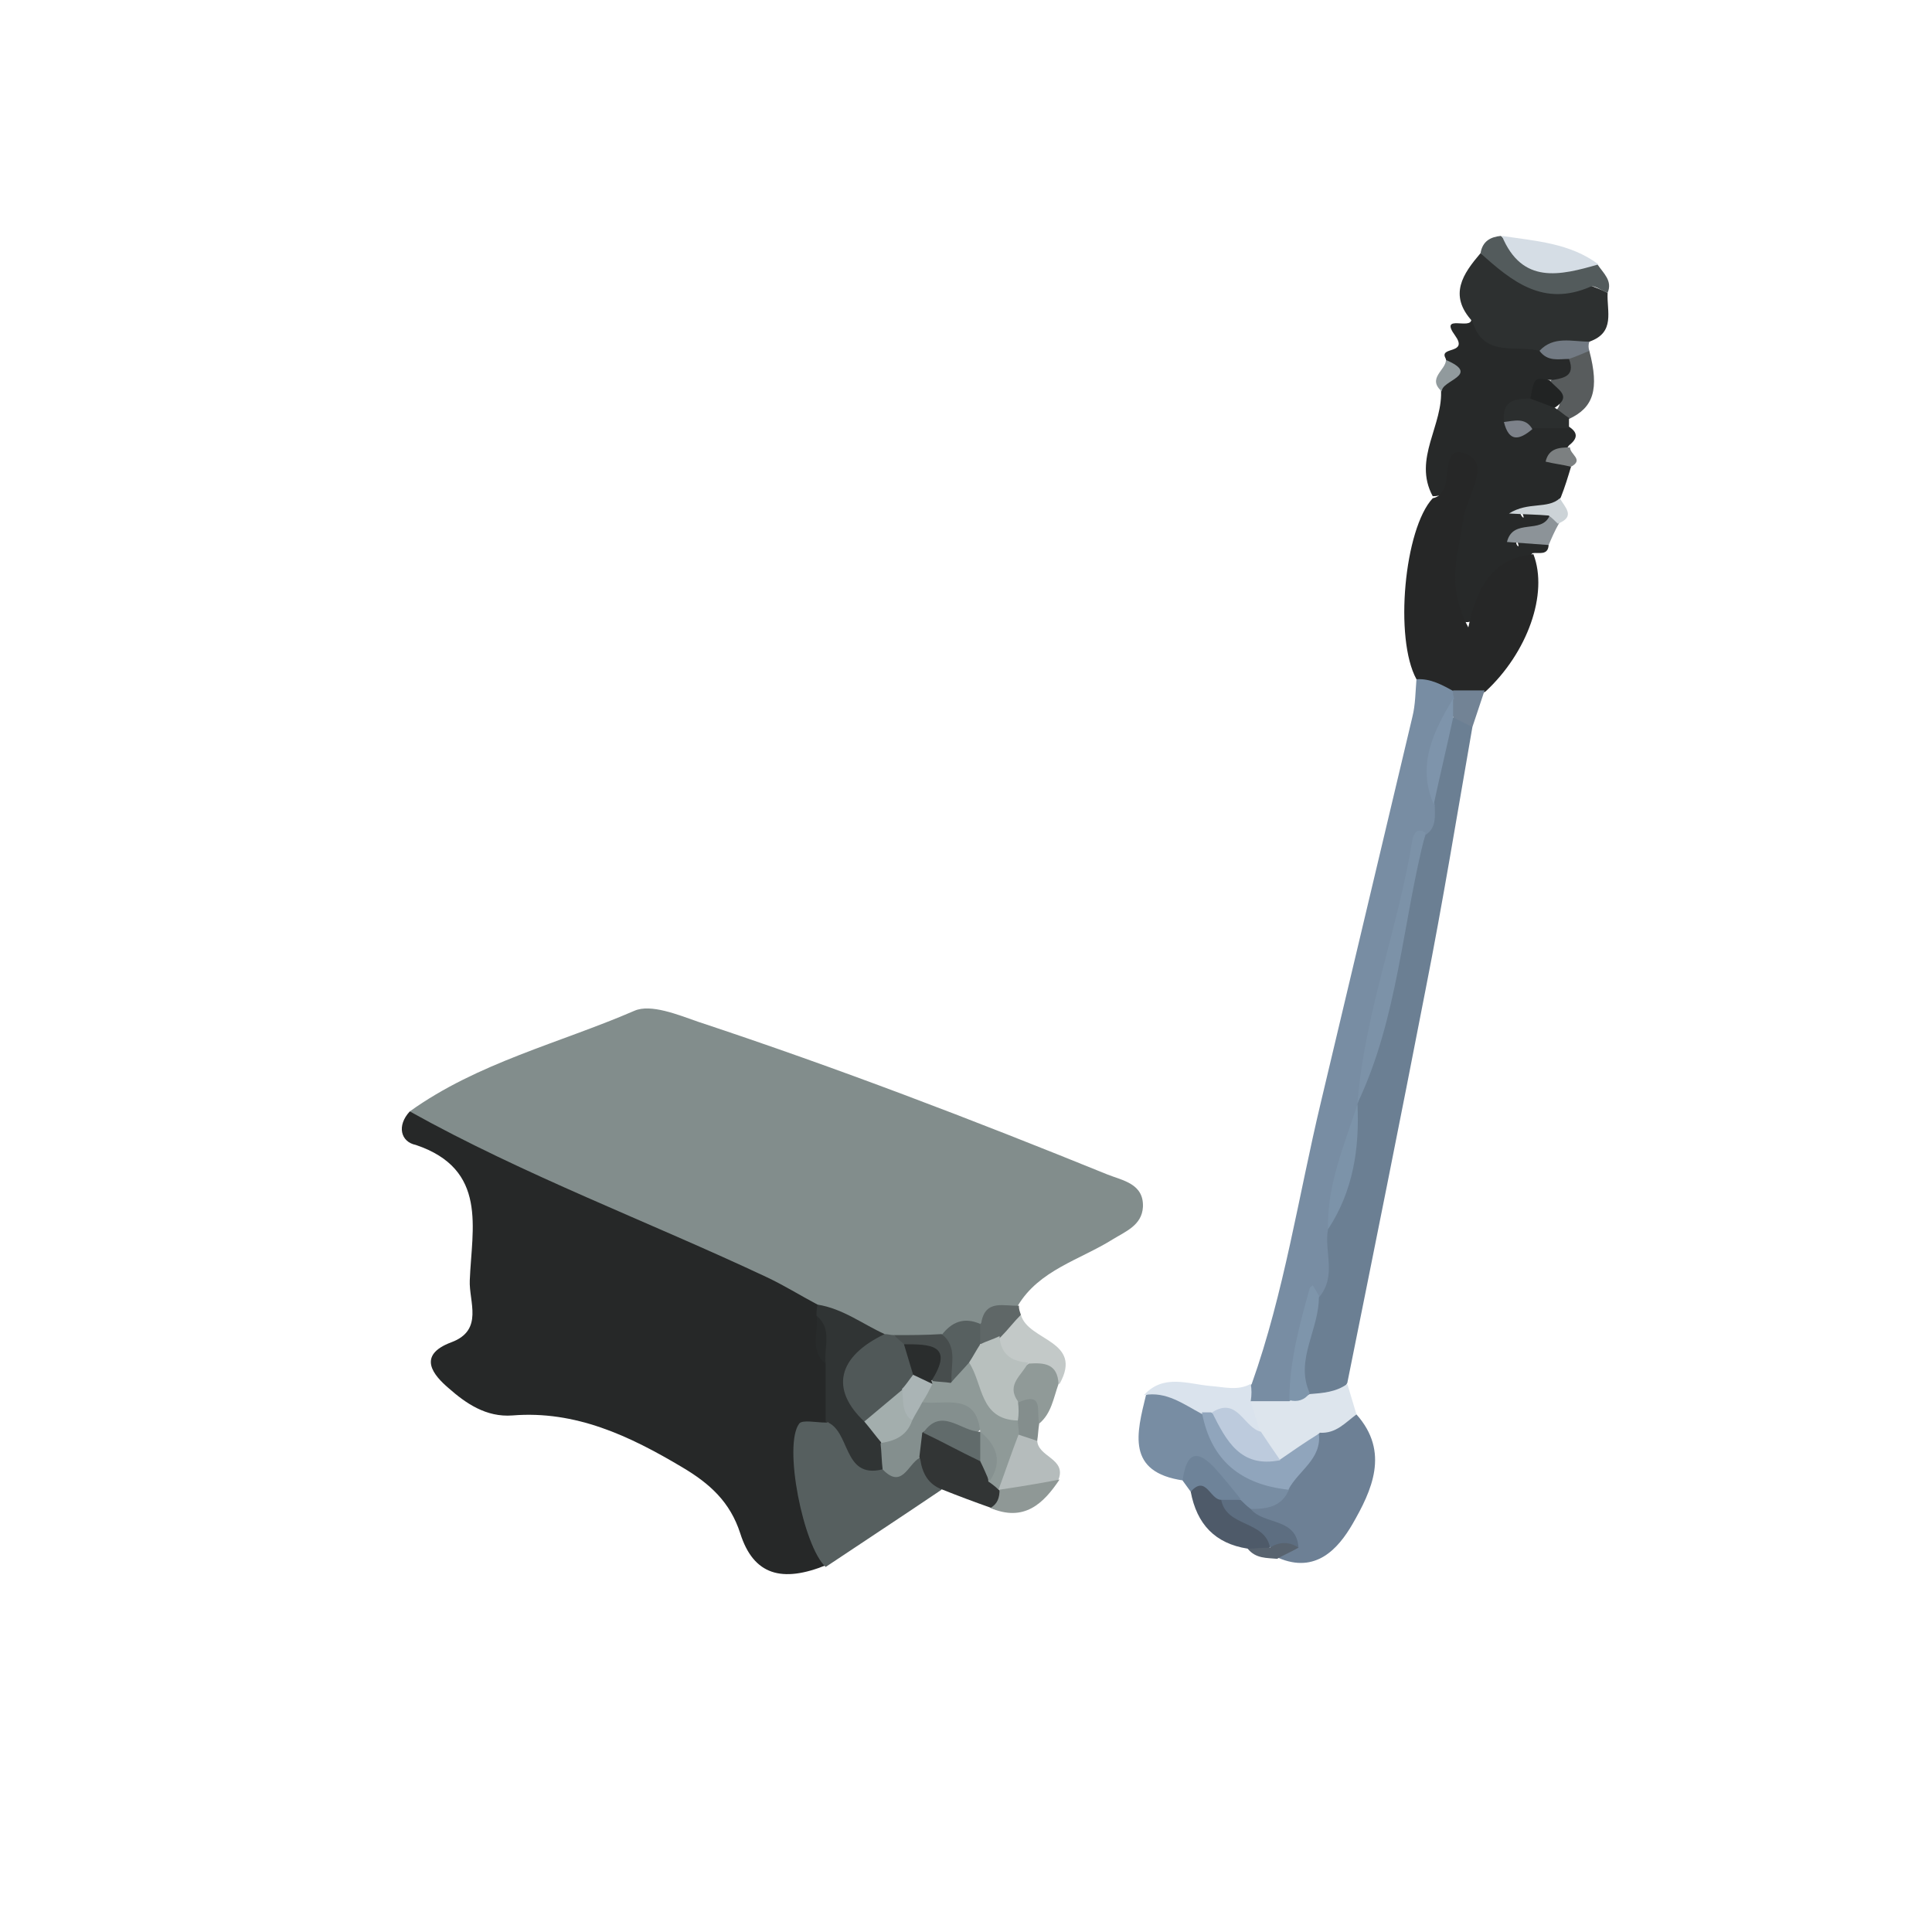 <?xml version="1.0" encoding="utf-8"?>
<!-- Generator: Adobe Illustrator 26.0.1, SVG Export Plug-In . SVG Version: 6.00 Build 0)  -->
<svg version="1.1" id="Calque_1" xmlns="http://www.w3.org/2000/svg" xmlns:xlink="http://www.w3.org/1999/xlink" x="0px" y="0px"
	 width="190px" height="190px" viewBox="0 0 190 190" style="enable-background:new 0 0 190 190;" xml:space="preserve">
<style type="text/css">
	.st0{fill:#E9E9E9;}
	.st1{fill:#B0B0B2;}
	.st2{fill:#41689C;}
	.st3{fill:#5F5D5E;}
	.st4{fill:#696768;}
	.st5{fill:#3C393A;}
	.st6{fill:#E8E8E8;}
	.st7{fill:#AFAFB1;}
	.st8{fill:#4A6797;}
	.st9{fill:#3B393A;}
	.st10{fill:#FFFFFF;}
	.st11{fill:#828D8C;}
	.st12{fill:#262828;}
	.st13{fill:#6B7F93;}
	.st14{fill:#788DA3;}
	.st15{fill:#272929;}
	.st16{fill:#262727;}
	.st17{fill:#565F5F;}
	.st18{fill:#6D8095;}
	.st19{fill:#2D3030;}
	.st20{fill:#DDE5ED;}
	.st21{fill:#323535;}
	.st22{fill:#535B5C;}
	.st23{fill:#DAE3ED;}
	.st24{fill:#D5DDE5;}
	.st25{fill:#4E5A69;}
	.st26{fill:#B5BCBC;}
	.st27{fill:#C3C9C8;}
	.st28{fill:#585C5D;}
	.st29{fill:#909A98;}
	.st30{fill:#6E8399;}
	.st31{fill:#2B2E2E;}
	.st32{fill:#8F9896;}
	.st33{fill:#5F6767;}
	.st34{fill:#8C9398;}
	.st35{fill:#728395;}
	.st36{fill:#848E8D;}
	.st37{fill:#CCD3D7;}
	.st38{fill:#727A83;}
	.st39{fill:#7C8081;}
	.st40{fill:#58636F;}
	.st41{fill:#919A9D;}
	.st42{fill:#303434;}
	.st43{fill:#505858;}
	.st44{fill:#576060;}
	.st45{fill:#474D4D;}
	.st46{fill:#282B2B;}
	.st47{fill:#7C92A8;}
	.st48{fill:#7E95AB;}
	.st49{fill:#7C93A9;}
	.st50{fill:#7E94AB;}
	.st51{fill:#212323;}
	.st52{fill:#7D828A;}
	.st53{fill:#848F8E;}
	.st54{fill:#90A5BC;}
	.st55{fill:#5D6E81;}
	.st56{fill:#BDCBDD;}
	.st57{fill:#8F9A98;}
	.st58{fill:#616B6B;}
	.st59{fill:#869190;}
	.st60{fill:#B8C0BE;}
	.st61{fill:#A3AEAD;}
	.st62{fill:#2A2D2D;}
	.st63{fill:#AAB4B5;}
	.st64{clip-path:url(#SVGID_00000178915545009182381510000011233279735070481594_);}
	.st65{fill:url(#);}
	.st66{clip-path:url(#SVGID_00000166635233931773829210000001518518229026510262_);}
	.st67{fill:#FFFFFF;stroke:#55575C;stroke-width:0.527;stroke-linecap:round;stroke-miterlimit:1;}
	.st68{clip-path:url(#SVGID_00000003799442616907011290000006719068797779631498_);}
	.st69{fill:none;stroke:#3E4045;stroke-width:0.758;}
	.st70{opacity:0.78;}
	.st71{opacity:0.74;}
	.st72{opacity:0.79;}
	.st73{clip-path:url(#SVGID_00000102515447062448162100000001658970958998801555_);}
	.st74{opacity:0.75;}
	.st75{clip-path:url(#SVGID_00000044164651285085352030000010937297573896375951_);}
</style>
<g>
	<defs>
		<polygon id="SVGID_00000129206577829439714900000001348924285452460442_" points="10.2,29.7 26.5,176.1 166.5,162.2 151.1,15.7 		
			"/>
	</defs>
	<clipPath id="SVGID_00000010998740332744283170000009215716965338210437_">
		<use xlink:href="#SVGID_00000129206577829439714900000001348924285452460442_"  style="overflow:visible;"/>
	</clipPath>
</g>
<g id="MdliST.tif">
	<g>
		<path class="st11" d="M40.3,109.3c6.7-4.8,14.7-6.7,22.1-9.9c1.6-0.7,4.3,0.4,6.3,1.1c13.6,4.5,26.9,9.6,40.2,15
			c1.5,0.6,3.6,0.9,3.5,3.2c-0.1,1.8-1.7,2.4-3,3.2c-3.2,2-7.2,3-9.3,6.5c-1,1-2.4,1.4-3.5,2.1c-1.6,0.1-3,0.9-4.5,1.5
			c-1.3,0.4-2.6,0.4-4,0.2c-0.5-0.1-0.9-0.1-1.3-0.3c-2.5-0.5-4.6-2-6.9-2.9c-10.7-4.9-21.5-9.6-32.2-14.5
			C45,113.3,41.8,112.4,40.3,109.3z"/>
		<path class="st12" d="M40.3,109.3c11.3,6.3,23.4,10.8,35.1,16.3c1.7,0.8,3.3,1.8,5,2.7c0.3,0.4,0.6,0.8,0.8,1.2
			c0.5,1.6,0.4,3.4,1,5c0.3,1.7,0.5,3.4-0.4,5c-3.8,3.4-2.1,7.6-1.4,11.5c0.2,1,1.4,1.7,0.9,2.9c-4.4,1.8-7.2,1-8.5-3.1
			c-1-3.1-3-4.9-5.7-6.5c-5.2-3.1-10.5-5.6-16.7-5.1c-2.6,0.2-4.6-1.2-6.3-2.7c-1.4-1.2-3.2-3.2,0.3-4.5c3.2-1.2,1.7-4,1.8-6.1
			c0.2-5.1,1.8-10.9-5.3-13.3C39.4,112.3,39,110.7,40.3,109.3z"/>
		<path class="st13" d="M144.8,71.5c-1.5,8.6-2.9,17.2-4.6,25.8c-2.5,12.9-5.1,25.8-7.7,38.7c-0.9,1.6-2.2,2.1-4,1.6
			c-3-3.4-0.2-6.7,0.2-10c0.9-2.1,0.5-4.4,1.1-6.5c1.3-3.8,2.7-7.7,2.7-11.8c0.1-0.5,0.2-1,0.4-1.4c3.1-8.2,3.6-17.1,6.3-25.4
			c0.4-1.1,0.6-2.3,0.7-3.5c0.6-2.8,0.7-5.8,2.6-8.2C143.6,70,144.3,70.5,144.8,71.5z"/>
		<path class="st14" d="M130.6,120.9c-0.4,2.2,0.9,4.6-0.9,6.7c-2.4,3.3-1.1,7.6-3.1,10.9c-1.2,0.6-2.4,0.5-3.6-0.3
			c-0.5-0.7-0.5-1.4,0.1-2.1c3.2-9,4.6-18.5,6.8-27.7c3-12.6,6-25.3,9-37.9c0.3-1.2,0.3-2.5,0.4-3.7c1.5-1.2,2.7-0.6,3.8,0.6
			c0.2,0.4,0.3,0.9,0.3,1.3c-1.5,3.3-3.1,6.6-2.3,10.5c0,1,0.2,2.2-0.9,2.9c-3.2,8.6-3.9,17.8-6.7,26.5l0,0
			C132.9,112.7,131.7,116.8,130.6,120.9z"/>
		<path class="st15" d="M154.5,45.9c-0.3,1-0.6,2-1,3c-0.8,1.5-2.4,1-3.9,1.5c-0.3,0,0.4,0.9,0.2,0.3c-0.1-0.2,0-0.4,0.2-0.4
			c0.9-0.2,1.8-0.3,2.6,0.3c0.2,2.5-2.4,1.4-3.3,2.6c-0.5,0.1,0.2,0.9,0,0.3c-0.1-0.3,0-0.4,0.1-0.5c1.1-0.7,2-0.4,2.9,0.5
			c0,1.2-1,0.8-1.6,0.9c-1.4,2-3.7,3.1-5,5.5c-1.2,2.5-2.9,0.9-3.5-1c-0.8-2.3,0-4.7,0.3-7c0.3-1.7,1-3.3,1-5.3
			c-0.6,1.3-1.2,2.2-2.6,2.2c-2-3.7,1.1-7,0.8-10.6c-0.4-1.1,1-2,0.4-3.1c-0.4-1,2.3-0.3,1-2.1c-1.6-2.2,1.6-0.5,1.6-1.6
			c2.3,0.7,4.4,1.7,6.8,2.1c1,0.4,2.1,0.6,3,1.1c1.7,2,0.3,2.6-1.3,3c-1.9-1-1.6,1.4-2.6,1.7c-0.5,0.5-1.2,0.7-1.3,1.5
			c0.6,0.7,1.3,0.2,1.9,0.2c1.1-0.2,2.2,0,3,0.9c1,0.6,1,1.2,0.1,1.9C153.6,44.7,153.9,45.3,154.5,45.9z"/>
		<path class="st16" d="M140.9,49c2.5-0.5,0.3-5.7,3.4-4.3c2.3,1-0.1,4.2-0.4,6.4c-0.4,3.1-1.8,6.3,0.5,10.6
			c0.9-4.4,2.7-6.8,6.4-7.2c1.5,3.9-0.6,9.7-4.7,13.5c-1,0.6-2,0.7-3.1,0c-1.1-0.6-2.3-1.3-3.7-1.2C137.1,62.8,138.1,52,140.9,49z"
			/>
		<path class="st17" d="M81.2,154.1c-2.2-2-4.2-12-2.6-14.1c0.3-0.4,1.7-0.1,2.6-0.1c3-0.4,2.9,3.6,5.4,3.8c1.4,0.6,2.7-0.6,4.1-0.3
			c1.1,0.8,1.8,1.8,1.9,3.1C88.9,149,85.1,151.5,81.2,154.1z"/>
		<path class="st18" d="M133.4,139.1c3.3,3.7,1.5,7.5-0.4,10.8c-1.4,2.4-3.6,4.9-7.3,3.3c0.1-0.5,0.3-1,0.3-1.6
			c-0.7-1.4-3-1.2-3.2-3.2c0.8-1.2,2.5-1.5,3.2-2.8c1.4-1.6,2.4-3.4,3.5-5.1C130.7,139.9,131.6,138.4,133.4,139.1z"/>
		<path class="st19" d="M151.4,34.5c-2.4-0.6-5.5,0.7-6.6-2.9c-2.4-2.6-0.9-4.7,0.8-6.7c3.9,2.2,8.5,1.9,12.5,3.9
			c-0.1,1.8,0.8,3.9-1.8,4.8C154.9,34.9,153.1,34.4,151.4,34.5z"/>
		<path class="st14" d="M126.8,146.4c-0.7,1.8-2.2,2-3.8,2c-0.7,0.3-1.2-0.1-1.7-0.5c-1.4-1.2-2.2-3.8-4.9-2.3
			c-5.7-0.8-4.6-4.7-3.7-8.4c2.2-1.5,4-0.2,5.7,1C119.9,142.2,123.2,144.5,126.8,146.4z"/>
		<path class="st20" d="M133.4,139.1c-1.1,0.8-2,1.9-3.6,1.8c-1.3,1.1-1.7,3.3-4,3c-1.3-0.6-2.1-1.6-2.7-2.9
			c-0.3-1.1-0.8-2.1-0.1-3.2c1.3,0,2.5,0,3.8,0c0.6-0.5,1.4-0.3,2-0.7c1.3-0.1,2.6-0.2,3.7-1C132.8,137.1,133.1,138.1,133.4,139.1z"
			/>
		<path class="st21" d="M92.7,146.5c-1.4-0.5-2-1.6-2.2-3c-0.6-0.9-0.6-1.7-0.1-2.6c2.6-1.1,4.2,0.8,6,1.9c0.6,0.6,1,1.4,1.5,2.1
			c0.3,0.3,0.5,0.7,0.7,1c0.2,0.4,0.3,0.8,0.4,1.2c-0.2,0.8-0.2,1.8-1.5,1.2C95.8,147.7,94.2,147.1,92.7,146.5z"/>
		<path class="st22" d="M158.1,28.8c-0.6-0.2-1.3-0.8-1.7-0.6c-4.6,2-7.7-0.5-10.8-3.3c0.2-1.2,1-1.6,2-1.7c2.7,2.7,6.1,2.7,9.5,2.8
			C157.7,26.9,158.6,27.6,158.1,28.8z"/>
		<path class="st23" d="M123,137.8c0.3,1,0.6,2,0.9,3c-1.8,0.6-3-1.2-4.7-1.2c-0.4-0.2-0.7-0.4-1.1-0.6c-1.7-0.9-3.4-2.2-5.6-1.8
			c1.9-2.1,4.3-1.1,6.5-0.9c1.4,0.1,2.7,0.5,4-0.2C123.1,136.6,123.1,137.2,123,137.8z"/>
		<path class="st24" d="M157.2,26c-3.8,1.1-7.5,2-9.5-2.8C151,23.7,154.4,23.9,157.2,26z"/>
		<path class="st25" d="M122.7,152.3c-3.2-0.5-5-2.4-5.6-5.6c0.9-1.8,1-1.8,3.5,0.3c0.9,1.3,1.8,2.5,3.5,2.9
			c1.5,0.3,1.5,1.4,0.6,2.5C124.1,152.7,123.4,152.6,122.7,152.3z"/>
		<path class="st26" d="M102,141.6c0,1.7,2.9,1.8,2.1,3.9c-1.8,1-3.6,2.8-5.9,1l0,0c-0.4-2.2-0.3-4.2,1.5-5.8
			C100.9,140.1,101.5,140.8,102,141.6z"/>
		<path class="st27" d="M100.4,129.3c0.7,2.6,6.2,2.5,3.8,6.8c-1.2-0.4-2.3-0.9-3.6-1c-1.7-0.5-2.9-1.5-2.8-3.5
			C98.2,130.3,99,129.6,100.4,129.3z"/>
		<path class="st28" d="M152.5,37.4c1.1-0.2,2.5-0.3,1.8-2.1c0.1-1.6,1-1.4,2-0.8c1,3.8,0.4,5.6-2,6.7c-0.8,0.5-1.1-0.1-1.4-0.7
			C154.3,39.2,152.2,38.5,152.5,37.4z"/>
		<path class="st29" d="M101.2,134.1c1.5-0.1,2.8,0,2.9,2c-0.5,1.4-0.7,2.9-1.9,3.9c-0.7-0.7-1.3-1.7-2.3-2
			C98,135.9,99.8,135.1,101.2,134.1z"/>
		<path class="st30" d="M120.1,147.5c-1.1,0-1.5-2.5-3-0.8c-0.3-0.4-0.5-0.7-0.8-1.1c0.3-2.1,1-3.5,3.1-1.3c0.9,1,1.8,2.1,2.6,3.1
			C121.4,148,120.8,147.9,120.1,147.5z"/>
		<path class="st31" d="M152.9,40.1c0.5,0.3,0.9,0.7,1.4,1c0,0.3,0,0.6,0,1c-1.2,0-2.4,0-3.6,0c-1,0-2,0-2.8-0.7
			c-0.2-2.1,1.2-2.2,2.7-2.2C151.7,38.6,152.3,39.3,152.9,40.1z"/>
		<path class="st32" d="M98.3,146.5c2-0.3,3.9-0.6,5.9-1c-1.6,2.4-3.5,4.2-6.8,2.8C98.1,147.9,98.3,147.3,98.3,146.5z"/>
		<path class="st33" d="M100.4,129.3c-0.7,0.7-1.3,1.5-2,2.2c-0.7,0.6-1.2,1.5-2.2,0.5c-0.3-0.7-0.3-1.3,0.3-1.9
			c0.4-2.4,2.3-1.6,3.7-1.7C100.2,128.8,100.3,129,100.4,129.3z"/>
		<path class="st34" d="M152.3,53.6c-1.4-0.1-2.7-0.2-4.1-0.3c0.6-2.4,3.4-0.7,4.2-2.6c0.4-0.1,0.8-0.3,1.1,0.1
			c0.1,0.2,0,0.4-0.2,0.7C152.9,52.2,152.6,52.9,152.3,53.6z"/>
		<path class="st35" d="M142.9,67.9c1,0,2,0,3.1,0c-0.4,1.2-0.8,2.4-1.2,3.6c-0.6-0.3-1.2-0.6-1.8-0.9c-0.6-0.6-0.6-1.3,0-1.9
			C142.9,68.4,142.9,68.2,142.9,67.9z"/>
		<path class="st36" d="M100.2,137.9c2.5-1.1,1.7,1,2,2.1c-0.1,0.6-0.1,1.1-0.2,1.7c-0.6-0.2-1.2-0.4-1.8-0.6
			c-0.4-0.3-0.6-0.7-0.7-1.2C99.5,139.1,99.6,138.4,100.2,137.9z"/>
		<path class="st37" d="M153.2,51.5c-0.3-0.3-0.6-0.6-0.9-0.8c-1.1-0.1-2.1-0.1-3.9-0.2c1.9-1.2,3.8-0.4,5-1.5
			C153.9,49.9,155,50.8,153.2,51.5z"/>
		<path class="st38" d="M156.3,34.5c-0.7,0.3-1.4,0.6-2,0.8c-1,0-2.1,0.3-2.9-0.8c1.4-1.5,3.2-0.9,4.9-0.9
			C156.2,33.9,156.2,34.2,156.3,34.5z"/>
		<path class="st39" d="M154.5,45.9c-0.8-0.2-1.7-0.3-2.5-0.5c0.3-1.3,1.3-1.4,2.4-1.4C154.4,44.7,155.8,45.2,154.5,45.9z"/>
		<path class="st40" d="M122.7,152.3c0.7,0,1.5-0.1,2.2-0.1c0.9-1.5,1.9-1.4,2.8,0c-0.7,0.4-1.4,0.7-2.1,1.1
			C124.6,153.2,123.5,153.3,122.7,152.3z"/>
		<path class="st41" d="M142.2,35.4c3.5,1.5-0.5,2-0.4,3.1C140.3,37.2,142.2,36.4,142.2,35.4z"/>
		<path class="st42" d="M86.8,144.5c-4,1-3.1-3.9-5.6-4.7c0-1.9,0-3.8,0-5.7c-1.1-1.4,0.2-3.3-0.9-4.7c0-0.4,0-0.7,0.1-1.1
			c2.5,0.4,4.4,1.9,6.6,2.9c-1.1,2.5-4.4,4.7-1.4,7.9c0.7,0.9,1.6,1.7,2,2.7C87.7,142.9,87.7,143.8,86.8,144.5z"/>
		<path class="st43" d="M85,139.8c-3.4-3.2-2.6-6.4,2-8.6c0.3,0,0.6,0.1,0.9,0.1c0.5,0.4,1.1,0.6,1.6,0.9c0.8,0.8,1.1,1.8,1,2.9
			c-0.2,0.9-0.6,1.6-1.2,2.3C88,138.6,87.2,140.5,85,139.8z"/>
		<path class="st44" d="M96.4,130.2c0,0.7,0,1.4,0,2.1c0.1,0.9-0.2,1.7-0.6,2.5c-0.7,0.8-1.2,2.1-2.6,1.1c-0.9-1.4-0.9-3-0.6-4.6
			C93.6,130,94.8,129.5,96.4,130.2z"/>
		<path class="st45" d="M92.6,131.2c1.7,1.3,0.8,3.2,1,4.8c-0.6,0.5-1.2,0.5-1.8,0.1c-0.6-1.6-1-3.3-2.9-3.9c-0.3-0.3-0.7-0.6-1-0.9
			C89.5,131.3,91,131.3,92.6,131.2z"/>
		<path class="st46" d="M80.3,129.4c1.6,1.3,0.7,3.1,0.9,4.7C79.6,132.8,80.5,131,80.3,129.4z"/>
		<path class="st47" d="M133.5,108.5c0.7-8.9,4-17.2,5.4-25.9c0.1-0.5,0.4-1.3,1.3-0.7C137.9,90.8,137.5,100.1,133.5,108.5z"/>
		<path class="st48" d="M128.8,137c-0.5,0.7-1.2,0.9-2,0.7c0-3.8,1-7.4,2-11c0-0.1,0.2-0.2,0.3-0.3c0.2,0.3,0.4,0.7,0.6,1
			C129.8,130.7,127.3,133.7,128.8,137z"/>
		<path class="st49" d="M130.6,120.9c-0.1-4.4,1.6-8.3,2.9-12.3C133.7,112.9,133.1,117.1,130.6,120.9z"/>
		<path class="st50" d="M142.9,68.7c0,0.6,0,1.3,0,1.9c-0.6,2.8-1.3,5.7-1.9,8.5C139.3,75.2,141,71.9,142.9,68.7z"/>
		<path class="st51" d="M152.9,40.1c-0.8-0.3-1.6-0.6-2.4-0.9c0.4-2.1,0.4-2.1,1.9-1.8C153.1,38.3,154.7,38.9,152.9,40.1z"/>
		<path class="st52" d="M147.9,41.5c1-0.1,2.1-0.5,2.8,0.7C149.4,43.3,148.4,43.5,147.9,41.5z"/>
		<path class="st53" d="M86.8,144.5c-0.1-0.8-0.1-1.7-0.2-2.5c0.4-1.3,1.7-2.1,2.2-3.3c0.5-0.9,1.3-1.5,2.3-1.7
			c2.4,0.2,5.5-0.9,5.6,3.2c-1.7,2.6-4.1-0.7-6,0.7c-0.1,0.8-0.2,1.7-0.3,2.5C89.3,144,88.7,146.5,86.8,144.5z"/>
		<path class="st54" d="M118.2,138.9c0.3,0,0.6,0,0.9,0c2.4,1.3,3.9,3.9,6.7,4.7c1.3-0.9,2.6-1.8,3.9-2.6c0.3,2.5-2,3.6-3,5.5
			C122.1,146,119.1,143.7,118.2,138.9z"/>
		<path class="st55" d="M127.7,152.2c-0.9-0.6-1.9-0.6-2.8,0c-0.5-2.7-4.3-2-4.8-4.7c0.6,0,1.3,0,1.9,0c0.3,0.3,0.6,0.6,1,0.9
			C124.3,150,127.5,149.2,127.7,152.2z"/>
		<path class="st56" d="M125.9,143.6c-3.9,0.8-5.3-1.9-6.7-4.7c2.5-1.6,3.1,1.5,4.8,1.9C124.6,141.7,125.2,142.6,125.9,143.6z"/>
		<path class="st57" d="M96.4,140.8c-0.4-3.9-3.4-2.6-5.7-2.9c-0.4-0.7-0.1-1.2,0.3-1.8c0.2-0.1,0.4-0.2,0.6-0.3
			c0.6,0.1,1.3,0.1,1.9,0.2c0.6-0.7,1.2-1.3,1.8-2c2.4,1.2,2.7,4.2,4.8,5.7c0,0.4,0.1,0.9,0.1,1.3c-0.7,1.8-1.3,3.6-2,5.5
			c-0.3-0.3-0.7-0.6-1-0.8c-0.1-1.5-0.4-2.9-0.9-4.2C96.4,141.2,96.4,141,96.4,140.8z"/>
		<path class="st58" d="M90.8,140.9c1.8-2.6,3.7-0.1,5.6-0.1c0,0,0,0,0,0c0.6,1,0.8,1.9,0,2.9C94.5,142.8,92.7,141.8,90.8,140.9z"/>
		<path class="st59" d="M96.4,143.7c0-1,0-1.9,0-2.9c1.7,1.4,2.2,3,0.9,4.9C97,145,96.7,144.3,96.4,143.7z"/>
		<path class="st60" d="M100.1,139.7c-3.8-0.1-3.4-3.6-4.8-5.7c0.4-0.6,0.7-1.2,1.1-1.8c0.6-0.3,1.3-0.5,1.9-0.8
			c0.1,1.8,1.2,2.5,2.8,2.6c-0.5,1.2-2.2,2.1-1,3.8C100.2,138.5,100.2,139.1,100.1,139.7z"/>
		<path class="st61" d="M89.7,139.7c-0.5,1.5-1.7,2-3,2.2c-0.6-0.7-1.1-1.4-1.7-2.1c1.2-1,2.5-2.1,3.7-3.1
			C89.9,137.4,88.8,138.9,89.7,139.7z"/>
		<path class="st62" d="M88.9,132.2c2.5,0,5,0,2.7,3.6c0,0,0.1,0.3,0.1,0.3c-1,0.4-1.5-0.1-1.9-0.9
			C89.5,134.2,89.2,133.2,88.9,132.2z"/>
		<path class="st63" d="M89.8,135.2c0.6,0.3,1.3,0.6,1.9,0.9c-0.3,0.6-0.6,1.2-1,1.8c-0.3,0.6-0.7,1.2-1,1.8c-1.1-0.8-0.8-2-1-3.1
			C89.1,136.2,89.4,135.7,89.8,135.2z"/>
	</g>
</g>
</svg>
